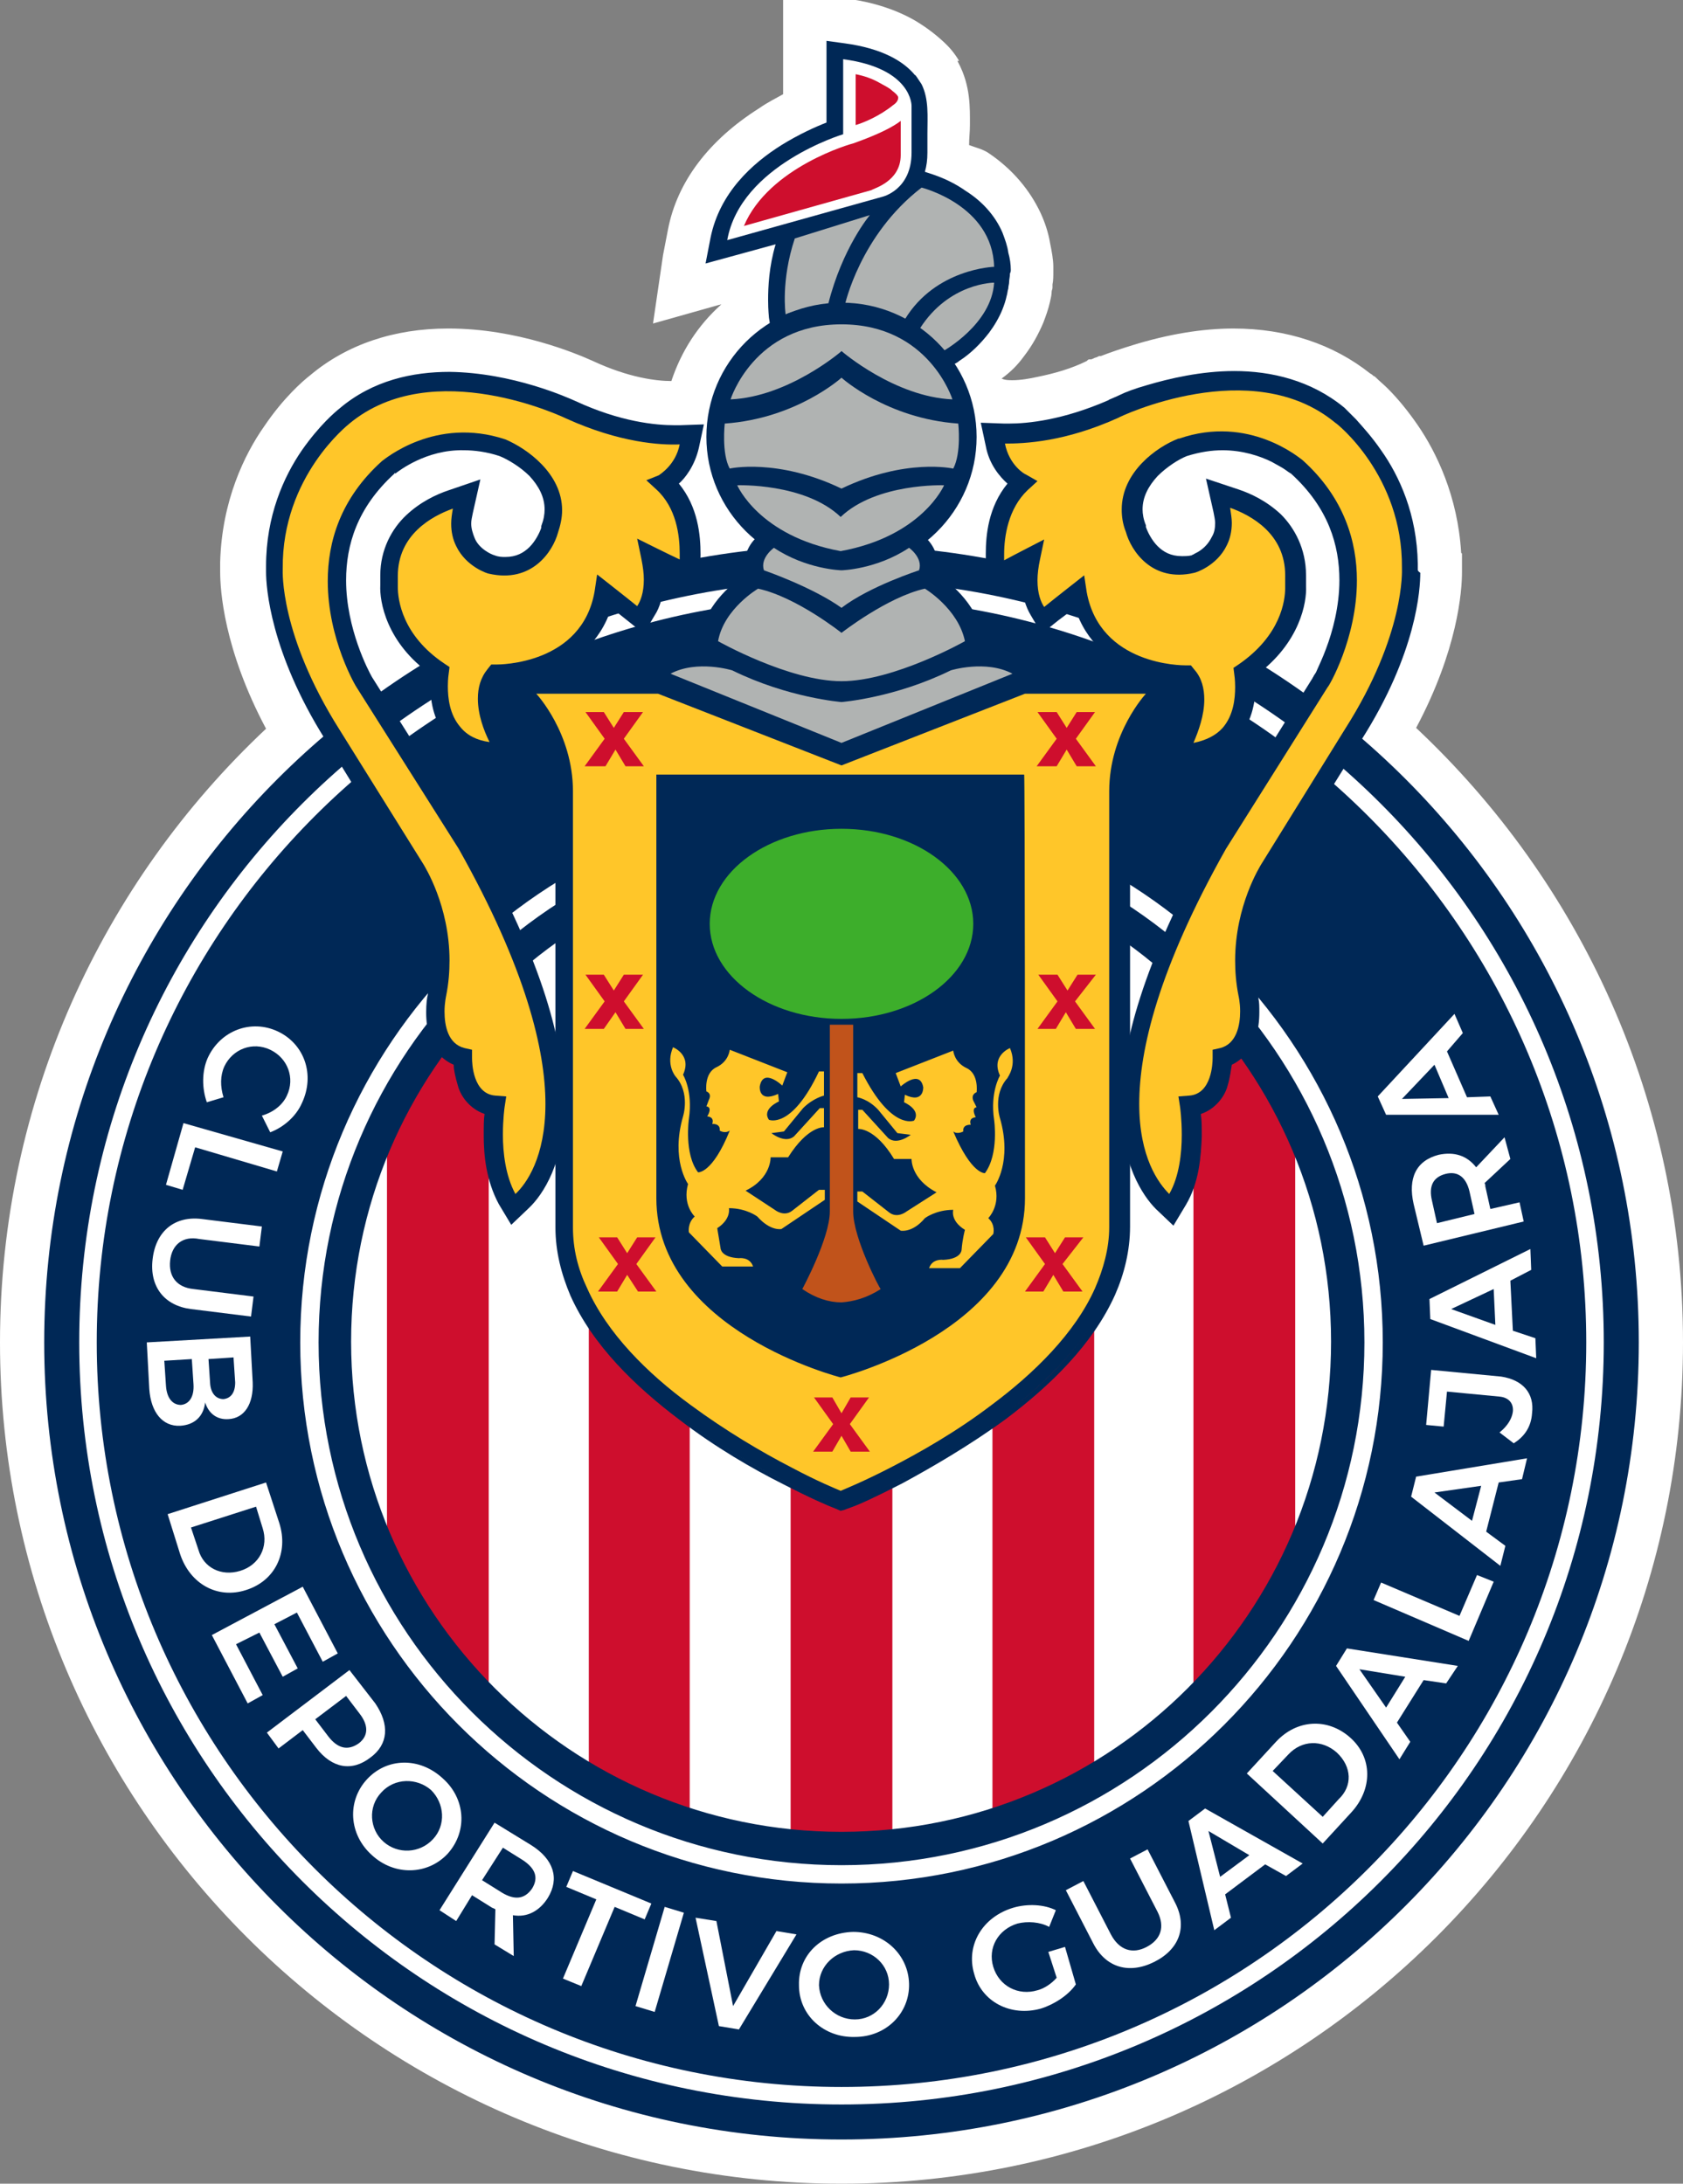 <?xml version="1.0" encoding="utf-8"?>
<!-- Generator: Adobe Illustrator 24.0.1, SVG Export Plug-In . SVG Version: 6.00 Build 0)  -->
<svg version="1.1" id="Layer_1" xmlns="http://www.w3.org/2000/svg" xmlns:xlink="http://www.w3.org/1999/xlink" x="0px" y="0px"
	 viewBox="0 0 201.8 261.9" style="enable-background:new 0 0 201.8 261.9;" xml:space="preserve">
<rect x="0" y="0" width="201.8" height="261.9" fill="#808080" stroke="none"/>
<style type="text/css">
	.st0{fill:#FFFFFF;}
	.st1{fill:#002856;}
	.st2{fill:#B0B3B2;}
	.st3{fill:#CE0E2D;}
	.st4{fill:#FFC629;}
	.st5{fill:#3DAE2B;}
	.st6{fill:#C1531B;}
</style>
<g>
	<g>
		<g>
			<g>
				<g>
					<g>
						<path class="st0" d="M100.9,259.9C46.3,259.9,2,215.5,2,161c0-27.2,11.4-53.5,31.4-72.2l1.1-1.1l-0.7-1.3
							c-5-9.3-5.3-16-5.3-17.8l0-1.2c0.1-6.8,2.8-12,4.9-15.2c2.2-3.2,4.3-5,5.1-5.6c4.1-3.4,9.3-5.1,15.2-5.1
							c7.9,0,14.6,2.9,16.5,3.8c4.5,2,8,2.5,10.2,2.6l1.5,0l0.5-1.4c1.1-3.2,2.9-6,5.5-8.3l6.4-5.7l-13.5,3.8l0.8-5.2l0.6-3
							c1-5.2,4.4-9.8,9.9-13.2c0.9-0.6,1.8-1.1,2.8-1.6l1.1-0.5V1.2l5.9,0.8c2.5,0.3,4.8,1.1,6.8,2.2c1,0.6,2,1.3,2.9,2.1
							c0.7,0.6,1.2,1.2,1.7,2.1l0.1,0.1l0.1,0.1c1.2,2.3,1.2,4.6,1.1,6.5c0,0.3,0,0.6-0.1,1c0,0.5-0.1,1-0.1,1.5l0,1.4l1.7,0.6
							c0.6,0.2,1.1,0.4,1.6,0.7c2.5,1.7,4.4,3.9,5.5,6.3c0.5,1,0.8,2.1,1,3.1c0.2,0.9,0.3,1.8,0.3,2.6v0.4c0,0.5,0,0.9-0.1,1.3
							l-0.1,0.9c-0.1,0.3-0.1,0.7-0.2,1.1c-0.2,0.8-0.4,1.5-0.6,2.2c-0.5,1.2-1.2,2.4-2,3.5c-0.7,0.9-1.4,1.6-2.3,2.2l-3.5,2.5
							l4.2,1.1c0.6,0.2,1.2,0.2,1.8,0.2c1.2,0,2.4-0.2,3.4-0.4c2.5-0.5,4.6-1.2,6.4-2.1c0.1,0,0.3-0.1,0.3-0.1l0.1-0.1
							c0.1-0.1,1-0.4,1-0.4c1.3-0.5,2.5-0.9,3.7-1.3c4-1.2,7.9-1.9,11.5-1.9c5.9,0,11.1,1.7,15.1,5c0.1,0.1,0.2,0.2,0.3,0.2l0.3,0.3
							c0.4,0.3,0.8,0.7,1.2,1.2c1.2,1.2,2.4,2.6,3.4,4.1c2.1,3,4.6,7.9,4.9,14.3l0,0.4l0,0.1v1.3c0,0.1,0,0.2,0,0.3
							c0,1.9-0.4,8.6-5.3,17.8l-0.7,1.3l1.1,1.1c19.9,18.7,31.4,45,31.4,72.2C199.8,215.5,155.4,259.9,100.9,259.9z"/>
						<path class="st0" d="M97.9,3.5l1.4,0.2l2.2,0.3c2.2,0.3,4.3,1,6.1,2c0.9,0.5,1.8,1.2,2.6,1.9c0.5,0.4,0.8,0.8,1.3,1.7l0,0l0,0
							c1,1.8,0.9,3.8,0.9,5.5c0,0.3,0,0.6-0.1,0.9c0,0.5-0.1,1-0.1,1.6l0,2.8l2.6,1l0.4,0.2c0.5,0.2,0.9,0.3,1.1,0.5
							c2.2,1.5,3.8,3.4,4.8,5.5c0.4,0.8,0.6,1.7,0.8,2.6l0,0l0,0c0.2,0.8,0.2,1.5,0.3,2.3v0.1v0.1v0.2c0,0.4,0,0.8-0.1,1.1v0v0
							l0,0.3c0,0.2,0,0.3-0.1,0.5c0,0.3-0.1,0.6-0.2,1c-0.1,0.7-0.3,1.3-0.6,1.8c-0.4,1.1-1,2.1-1.8,3.1c-0.6,0.7-1.1,1.3-1.9,1.8
							l-7,5l8.3,2.2c0.7,0.2,1.5,0.3,2.3,0.3c1.4,0,2.7-0.3,3.8-0.5l0.1,0c2.6-0.5,4.9-1.3,6.9-2.2c0.1,0,0.1-0.1,0.1-0.1l0.1,0
							l0.1,0l0,0c0.1,0,0.3-0.1,0.5-0.2c0.1-0.1,0.3-0.1,0.5-0.2l0,0l0,0c1.1-0.5,2.3-0.9,3.4-1.2c3.8-1.2,7.5-1.8,10.9-1.8
							c5.4,0,10.2,1.6,13.8,4.5l0.1,0.1l0.1,0c0,0,0.1,0.1,0.1,0.1l0.1,0.1l0.1,0c0.1,0.1,0.1,0.1,0.2,0.2c0.2,0.2,0.6,0.5,1.1,1.1
							c1.1,1.2,2.2,2.4,3.1,3.8c1.9,2.8,4.2,7.3,4.5,13.3l0,0.8l0,0v0.3v0.6v0v0c0,0.1,0,0.1,0,0.2v0v0c0,1.7-0.4,8.1-5.1,16.8
							l-1.5,2.7l2.2,2.1c9.6,9,17.2,19.6,22.5,31.6c5.5,12.4,8.3,25.6,8.3,39.2c0,53.4-43.5,96.9-96.9,96.9S4,214.4,4,160.9
							c0-13.6,2.8-26.8,8.3-39.2c5.3-11.9,12.9-22.6,22.5-31.6l2.2-2.1l-1.5-2.7c-4.7-8.8-5.1-15.1-5.1-16.9v-0.3v-0.2l0-0.7
							C30.6,61,33,56.2,35,53.2c2-2.9,4-4.6,4.7-5.2l0,0l0,0c3.7-3,8.5-4.7,14-4.7c7.4,0,13.9,2.7,15.7,3.6l0,0l0,0
							c4.8,2.2,8.6,2.7,10.9,2.7l3,0.1l0.9-2.8c0.9-2.8,2.6-5.4,4.9-7.4L102,27.9l-16.6,4.7L85,32.7l-1.9,0.5l0.3-2l0.6-3
							c0.9-4.6,4-8.7,9-11.9c0.8-0.5,1.7-1,2.6-1.5l2.2-1.1v-2.5V4.9L97.9,3.5 M93.9-1.1v6v6.4C93,11.8,92,12.3,91,13
							c-6,3.8-9.8,8.8-10.9,14.5l-0.6,3.1l-1.2,8.2l7.8-2.2l0.4-0.1c-2.8,2.5-4.8,5.6-6,9.2c-1.8,0-5.1-0.4-9.4-2.4
							c-2-0.9-9.1-3.9-17.3-3.9h-0.1c-6.4,0-12.1,1.9-16.5,5.6c-0.9,0.7-3.2,2.7-5.5,6.1c-2.4,3.4-5.1,9-5.3,16.3l0,0.7v0.2v0.3
							c0,2.1,0.4,9.2,5.5,18.8C12.3,105.8,0,132,0,161c0,55.6,45.2,100.9,100.9,100.9c55.6,0,100.9-45.2,100.9-100.9
							c0-29-12.3-55.2-32-73.7c5-9.4,5.5-16.4,5.5-18.7c0-0.1,0-0.3,0-0.4v-0.6v-1.2l-0.1-0.1c-0.4-6.8-3-12.1-5.2-15.3
							c-1.1-1.6-2.3-3.1-3.6-4.4c-0.5-0.5-1-0.9-1.4-1.3c-0.1-0.1-0.2-0.2-0.3-0.2c-0.1-0.1-0.2-0.2-0.4-0.3
							c-4.4-3.5-10-5.4-16.4-5.4h0c-3.8,0-7.9,0.7-12.1,2c-1.3,0.4-2.5,0.8-3.8,1.3l-0.1,0l-0.1,0c-0.2,0.1-0.4,0.2-0.5,0.2
							c-0.2,0.1-0.4,0.2-0.5,0.2l-0.1,0l-0.1,0c-0.1,0-0.2,0.1-0.3,0.2c-1.8,0.9-3.9,1.5-5.9,1.9c-0.9,0.2-2,0.4-3,0.4
							c-0.4,0-0.9,0-1.3-0.2c1.1-0.8,1.9-1.6,2.7-2.7c1-1.3,1.7-2.6,2.3-4c0.3-0.8,0.6-1.6,0.8-2.5c0.1-0.4,0.2-0.9,0.2-1.2
							c0-0.2,0.1-0.3,0.1-0.5l0-0.3l0,0l0-0.1c0.1-0.4,0.1-1,0.1-1.6v-0.2v-0.1l0-0.2c0-0.9-0.2-1.9-0.4-2.9
							c-0.2-1.2-0.6-2.4-1.1-3.5l0,0l0,0c-1.3-2.8-3.4-5.3-6.2-7.2c-0.7-0.5-1.6-0.7-2.4-1c0-0.8,0.1-1.6,0.1-2.4
							c0-2,0.1-4.7-1.4-7.5l-0.1-0.2L115,7.3c-0.6-1-1.2-1.7-2.1-2.5c-1-0.9-2.1-1.7-3.3-2.4c-2.3-1.3-4.9-2.1-7.6-2.5l-2.2-0.3
							L93.9-1.1L93.9-1.1z"/>
					</g>
					<g>
						<g>
							<g>
								<g>
									<path class="st1" d="M121.2,32.4c0-0.7-0.1-1.4-0.3-2.1c-0.1-0.8-0.4-1.6-0.7-2.4c-0.9-2.1-2.5-3.8-4.4-5
										c-2.4-1.7-4.8-2.2-4.9-2.3c0.2-0.7,0.3-1.4,0.3-2.3c0-0.8,0-1.6,0-2.3c0-2,0.2-4.1-0.7-5.9l-0.6-0.9
										c-0.1-0.1-0.1-0.2-0.2-0.2c-1.4-1.7-4-3.2-8.4-3.8l-2.2-0.3v9.8c-1.3,0.5-3.3,1.4-5.4,2.7c-3.5,2.2-7.4,5.7-8.5,11.1
										l-0.6,3.1l8.4-2.3c-0.8,2.7-0.9,5.1-0.9,6.7c0,1.2,0.1,2,0.1,2.1l0.4,2.5l2.3-1.1c0.5-0.2,1.7-0.6,2.7-0.7
										c0.5-0.1,1-0.2,1.3-0.2c0.2,0,0.3,0,0.4-0.1c0.1,0,0.1,0,0.1,0l0.4,0l1.2,0.2c1.8,0.2,3.5,0.6,4.8,1
										c0.6,0.2,1.1,0.3,1.4,0.5c0.3,0.1,0.4,0.2,0.5,0.2c0,0,0,0,0.1,0l0.3,0.1l0.9,0.7l0.1,0c0.1,0.1,0.4,0.3,0.7,0.6
										c0.5,0.4,1.1,1.1,1.6,1.7l1,1.3l1.5-0.8c0,0,0-0.1,0.1-0.1c0.1,0,0.1-0.1,0.2-0.1c0.3-0.2,0.6-0.3,0.8-0.5
										c1.4-0.9,2.6-2.1,3.6-3.4c0.6-0.8,1.2-1.8,1.6-2.8c0.2-0.5,0.4-1.1,0.5-1.6c0.1-0.3,0.1-0.6,0.2-0.9c0-0.3,0.1-0.5,0.1-0.8
										c0-0.3,0.1-0.6,0.1-1C121.2,32.6,121.2,32.5,121.2,32.4z"/>
									<g>
										<path class="st2" d="M94.2,37.7c1.6-0.7,5.1-1.2,5.1-1.2c1.7-6.8,5-10.7,5-10.7l-9,2.8C93.6,33.7,94.2,37.7,94.2,37.7z"/>
										<path class="st2" d="M101.3,36.6c4,0.4,7.2,1.7,7.2,1.7c3.7-6.1,10.7-6.3,10.7-6.3c-0.2-7.4-8.7-9.5-8.7-9.5
											C103.1,28.2,101.3,36.6,101.3,36.6z"/>
										<path class="st2" d="M110.3,39.4c0,0,1.6,1.2,2.8,2.7c0,0,5.8-3.2,6.1-8.2C119.2,33.9,113.8,33.9,110.3,39.4z"/>
										<path class="st0" d="M109.3,18.3v-5.6c0,0,0.1-4.5-8.2-5.6v9c0,0-12.3,3.7-13.9,12.7l18.6-5.2
											C105.8,23.6,109.3,22.8,109.3,18.3z"/>
									</g>
									<g>
										<path class="st1" d="M114.6,52.2c0,7.6-6.1,13.7-13.7,13.7s-13.7-6.1-13.7-13.7s6.2-13.7,13.7-13.7
											C108.5,38.5,114.6,44.6,114.6,52.2z"/>
										<path class="st1" d="M84.7,52.4c0-8.9,7.2-16.1,16.2-16.1l0,0c8.9,0,16.2,7.2,16.2,16.1l0,0c0,8.9-7.3,16.1-16.2,16.1l0,0
											C91.9,68.4,84.7,61.2,84.7,52.4L84.7,52.4z M89.2,52.4c0,6.4,5.2,11.5,11.6,11.5l0,0c6.4,0,11.6-5.2,11.6-11.5l0,0
											c0-6.4-5.2-11.5-11.6-11.5l0,0C94.4,40.8,89.2,46,89.2,52.4L89.2,52.4z"/>
									</g>
									<path class="st3" d="M46.4,135.6L46.4,135.6l0,50.7h0.2l-0.2,0.1c3,6.3,7,12.1,11.9,17l0.3,0.3v-85.4l-0.3,0.3
										C53.4,123.5,49.4,129.3,46.4,135.6z M70.6,212.9L70.6,212.9c3.8,2.2,7.8,4,11.9,5.3l0.2,0.1V114H70.6V212.9z M94.8,220.8
										l0.2,0c2,0.2,3.9,0.3,5.9,0.3c2,0,4-0.1,5.9-0.3l0.2,0V114H94.8C94.8,114,94.8,220.8,94.8,220.8z M119,218.3l0.2-0.1
										c4.2-1.3,8.1-3.1,11.9-5.3l0.1-0.1V114H119V218.3z M155.3,135.6c-3-6.4-7-12.1-11.9-17l-0.3-0.3v85.4l0.3-0.3
										c4.9-4.9,8.9-10.6,11.9-17V135.6L155.3,135.6z"/>
									<g>
										<path class="st1" d="M122.5,81.2l-0.3,0.1l-21.3,8.3l-21.7-8.4H59.8l3.1,3.3c0,0,0,0,0.1,0.1c0.7,0.8,3.8,4.8,3.8,10.2
											v52.3c0,2.9,0.7,5.6,1.8,8.1c2.7,5.9,7.7,10.8,13,14.8c4.3,3.2,8.8,5.8,12.4,7.6c3.3,1.7,5.3,2.5,6.1,2.9l0.7,0.3l0.7-0.3
											c0.8-0.3,2.8-1.2,6.1-2.9c3.6-1.8,8.1-4.4,12.4-7.6c5.3-4,10.3-8.9,13-14.8c1.1-2.5,1.8-5.2,1.8-8.1V94.9
											c0-3.1,1-5.7,2-7.6c0.5-0.9,1-1.7,1.4-2.1c0.2-0.2,0.3-0.4,0.4-0.5c0.1-0.1,0.1-0.1,0.1-0.1l3.1-3.3L122.5,81.2
											L122.5,81.2z"/>
										<path class="st1" d="M100.8,181.2l-0.7-0.3c-0.8-0.3-2.9-1.2-6.2-2.9l0,0c-3.6-1.8-8.1-4.4-12.4-7.7l0,0
											c-5.3-4-10.4-8.9-13.1-14.9l0,0c-1.1-2.6-1.8-5.3-1.8-8.2l0,0V94.9c0-0.1,0-0.1,0-0.1l0,0c0-5.2-3-9.2-3.7-10l0,0
											c-0.1-0.1-0.1-0.1-0.1-0.1l0,0l-3.6-3.8h20.2l21.6,8.4l21.2-8.3l0.4-0.1l0.1,0h20.2l-3.6,3.8c0,0,0,0-0.1,0.1l0,0
											c-0.1,0.1-0.2,0.3-0.4,0.5l0,0c-0.4,0.5-0.9,1.2-1.3,2.1l0,0c-1,1.8-1.9,4.3-2,7.3l0,0l0,0v52.4c0,2.9-0.7,5.7-1.8,8.2
											l0,0c-2.7,6-7.8,10.9-13.1,14.9l0,0c-4.4,3.2-8.9,5.8-12.4,7.7l0,0c-3.3,1.7-5.3,2.6-6.2,2.9l0,0l-0.8,0.3L100.8,181.2
											L100.8,181.2z M63.1,84.3c0,0,0,0,0.1,0.2l0,0c0.7,0.8,3.8,4.9,3.8,10.4l0,0c0,0,0,0,0,0.1l0,0v52.3c0,2.8,0.7,5.5,1.8,8
											l0,0c2.6,5.8,7.6,10.7,12.9,14.7l0,0c4.3,3.2,8.8,5.8,12.4,7.6l0,0c3.3,1.7,5.3,2.5,6.1,2.9l0,0l0.6,0.2l0.6-0.2
											c0.8-0.3,2.8-1.2,6.1-2.9l0,0c3.6-1.8,8-4.4,12.4-7.6l0,0c5.3-3.9,10.3-8.8,12.9-14.7l0,0c1.1-2.5,1.8-5.1,1.8-8l0,0V94.9
											l0,0c0,0,0,0,0,0l0,0c0-3.2,1-5.8,2-7.7l0,0c0.5-0.9,1-1.7,1.4-2.2l0,0c0.2-0.2,0.3-0.4,0.4-0.6l0,0
											c0.1-0.1,0.1-0.2,0.1-0.2l0,0l2.6-2.7h-18.6l-0.3,0.1L100.9,90l-21.7-8.5H60.6L63.1,84.3L63.1,84.3z M122.5,81.6v-0.3
											V81.6L122.5,81.6z"/>
									</g>
									<path class="st1" d="M100.9,98.3c-34.6,0-62.7,28.1-62.7,62.7c0,34.6,28.1,62.7,62.7,62.7s62.7-28.1,62.7-62.7
										C163.6,126.4,135.5,98.3,100.9,98.3z M100.9,219.7c-32.4,0-58.8-26.3-58.8-58.8s26.3-58.8,58.8-58.8
										c32.4,0,58.7,26.3,58.7,58.8S133.3,219.7,100.9,219.7z M100.9,65.4c-52.8,0-95.6,42.8-95.6,95.6
										c0,52.8,42.8,95.6,95.6,95.6c52.8,0,95.6-42.8,95.6-95.6C196.5,108.2,153.7,65.4,100.9,65.4z M100.9,252.4
										c-50.5,0-91.4-40.9-91.4-91.4s40.9-91.4,91.4-91.4s91.4,40.9,91.4,91.4C192.3,211.5,151.4,252.4,100.9,252.4z M100.9,71.7
										c-49.3,0-89.3,40-89.3,89.3s40,89.3,89.3,89.3c49.3,0,89.3-40,89.3-89.3S150.2,71.7,100.9,71.7z M100.9,225.9
										C65,225.9,36,196.8,36,161s29-64.9,64.9-64.9c35.8,0,64.9,29.1,64.9,64.9S136.7,225.9,100.9,225.9z"/>
									<path class="st1" d="M122.9,143.7c0,15.9-22.1,21.5-22.1,21.5s-22.1-5.6-22.1-21.5c0-2.4,0-50.8,0-50.8h44.1
										C122.9,92.8,122.9,141.2,122.9,143.7z"/>
									<path class="st4" d="M121.1,125.7c0,0-2.3,0.9-1.2,3.3c0,0-1.2,2-0.7,5.3c0,0,0.6,4.1-1.1,6.4c0,0-1.6,0.2-3.8-5
										c0.5,0.4,1.2,0,1.2,0c-0.1-0.9,0.9-0.8,0.9-0.8c-0.3-0.9,0.6-0.9,0.6-0.9c-0.6-1.2,0.1-1.2,0.1-1.2l-0.4-0.8
										c-0.3-0.8,0.4-1,0.4-1s0.3-2.2-1.2-2.9c-1.5-0.7-1.6-2.1-1.6-2.1l-6.9,2.7l0.6,1.6c0,0,2.3-2.1,2.7,0.1c0,0,0.1,2-2.2,0.9
										l-0.1,0.9c0,0,2.1,0.9,1.2,2.2c0,0-2.7,1.2-6.2-5.7h-0.6v2.9c0,0,1.3,0.2,2.5,1.5l2.3,2.8l1.6,0.2c0,0-1.6,1.3-2.7,0.4
										l-3.1-3.4h-0.5v2.3c0,0,2-0.2,4.3,3.6h2.1c0,0-0.1,2.4,3,4l-3.6,2.3c0,0-1.1,0.9-2.1,0.1l-3.2-2.5h-0.6v1.2l5.2,3.5
										c0,0,1.4,0.3,2.9-1.5c0,0,1.3-1,3.4-1c0,0-0.4,1.3,1.4,2.4c0,0-0.3,1.1-0.4,2.4c0,0,0,1.1-2.2,1.2c0,0-1.3-0.2-1.7,1h3.7
										l4-4.1c0,0,0.3-1.1-0.6-1.9c0,0,1.5-1.5,0.8-3.9c0,0,2.1-2.9,0.6-8.1c0,0-0.9-2.8,0.9-4.8
										C120.8,129.2,122,127.8,121.1,125.7z M92.2,134.3c-0.9-1.3,1.2-2.2,1.2-2.2l-0.1-0.9c-2.4,1.1-2.2-0.9-2.2-0.9
										c0.4-2.3,2.7-0.1,2.7-0.1l0.6-1.6l-6.9-2.7c0,0-0.1,1.4-1.6,2.1c-1.5,0.7-1.2,2.9-1.2,2.9s0.7,0.2,0.3,1l-0.3,0.8
										c0,0,0.8,0,0.1,1.2c0,0,0.9,0,0.6,0.9c0,0,1-0.1,0.9,0.8c0,0,0.6,0.4,1.2,0c-2.1,5.2-3.8,5-3.8,5c-1.7-2.2-1.1-6.4-1.1-6.4
										c0.5-3.4-0.7-5.3-0.7-5.3c1.1-2.4-1.2-3.3-1.2-3.3c-0.9,2.1,0.3,3.5,0.3,3.5c1.8,2,0.9,4.8,0.9,4.8
										c-1.5,5.2,0.6,8.1,0.6,8.1c-0.7,2.5,0.8,3.9,0.8,3.9c-0.9,0.8-0.7,1.9-0.7,1.9l4,4.1h3.7c-0.4-1.2-1.7-1-1.7-1
										c-2.2-0.1-2.2-1.2-2.2-1.2c-0.2-1.2-0.4-2.4-0.4-2.4c1.7-1.1,1.4-2.4,1.4-2.4c2.1,0,3.4,1,3.4,1c1.6,1.8,2.9,1.5,2.9,1.5
										l5.2-3.5v-1.2h-0.7l-3.2,2.5c-1,0.8-2.1-0.1-2.1-0.1l-3.5-2.3c3.1-1.5,3-4,3-4h2.1c2.4-3.8,4.3-3.6,4.3-3.6v-2.3h-0.5
										l-3.1,3.4c-1.1,0.9-2.7-0.4-2.7-0.4l1.5-0.2l2.3-2.8c1.2-1.2,2.5-1.5,2.5-1.5v-2.9h-0.6C94.9,135.5,92.2,134.3,92.2,134.3z
										"/>
									<path class="st3" d="M100.9,156.2"/>
									<path class="st5" d="M100.9,99.4c-8.7,0-15.8,5.1-15.8,11.4c0,6.3,7.1,11.4,15.8,11.4c8.7,0,15.8-5.1,15.8-11.4
										C116.7,104.5,109.6,99.4,100.9,99.4z"/>
									<path class="st1" d="M75,81.1l4.3-2.3c1.5-0.8,3-1.1,4.3-1.1l0,0l0.2-1.2c1-4.4,4.4-6.8,5.6-7.6l0,0
										c-0.1-0.4-0.2-0.8-0.2-1.1l0,0c0.2-2.9,2.2-3.8,2.2-3.9l0,0l1.3-0.9l1.3,0.8c2.4,1.6,5.2,2.1,6.4,2.2l0,0
										c0.2,0,0.4,0,0.5,0l0,0c0.1,0,0.2,0,0.5,0l0,0c0.4,0,0.9-0.1,1.6-0.3l0,0c1.4-0.3,3.1-0.9,4.7-2l0,0L109,63l1.3,0.9
										c0.1,0.2,2,1.1,2.2,3.9l0,0c0,0.3,0,0.7-0.1,1.1l0,0c1.1,0.7,4.6,3.2,5.6,7.6l0,0l-2.2,0.4l2.2-0.4l0.2,1.2
										c1.3,0.1,2.9,0.3,4.3,1.1l0,0l4.3,2.3l-25.9,10.4L75,81.1L75,81.1z M100.9,86.7l0.5-0.2c-0.2,0-0.3,0-0.3,0l0,0l-0.2,0
										l-0.2,0c0,0-0.1,0-0.3,0l0,0L100.9,86.7L100.9,86.7z M112.9,75.8c-0.7-1.2-1.8-2.2-2.5-2.8l0,0c-2.6,0.8-5.9,2.9-7.3,4l0,0
										c-0.5,0.4-0.8,0.6-0.8,0.6l0,0l-1.4,1.1l-1.4-1.1c0,0-0.3-0.2-0.8-0.6l0,0c-0.5-0.4-1.3-0.9-2.2-1.5l0,0
										c-1.5-0.9-3.4-2-5.1-2.5l0,0c-0.3,0.2-0.6,0.5-1,0.8l0,0c-0.6,0.5-1.1,1.2-1.5,1.9l0,0c0.8,0.4,1.9,0.9,3.1,1.4l0,0
										c2.8,1.1,6.3,2.2,8.9,2.2l0,0C104.6,79.5,110.2,77.2,112.9,75.8L112.9,75.8z M100.9,68.4l0.1-2.3L100.9,68.4L100.9,68.4z"
										/>
									<path class="st2" d="M100.9,42.1L100.9,42.1c0.1,0.1,6.4,5.5,13.3,5.8c0,0-2.8-9-13.3-9s-13.3,9-13.3,9
										c6.9-0.3,13.2-5.7,13.2-5.7L100.9,42.1z M100.9,58.6c7.7-3.7,13.4-2.4,13.4-2.4c1-1.9,0.6-5.4,0.6-5.4
										c-8.6-0.6-14-5.5-14-5.5s-5.4,4.9-14,5.5c0,0-0.4,3.6,0.6,5.4C87.4,56.2,93.2,54.9,100.9,58.6z M113.2,58.2
										c0,0-8.1-0.3-12.4,3.8c-4.3-4.1-12.4-3.8-12.4-3.8s2.6,6.1,12.4,7.9C110.6,64.3,113.2,58.2,113.2,58.2z M100.9,68.4
										c0,0-4.2-0.1-8.1-2.7c0,0-1.7,1.2-1.2,2.7c0,0,5.8,2,9.3,4.5c3.4-2.6,9.3-4.5,9.3-4.5c0.5-1.5-1.2-2.7-1.2-2.7
										C105.1,68.3,100.9,68.4,100.9,68.4z M115.7,76.9c-0.8-3.9-4.8-6.3-4.8-6.3c-4.5,1-10,5.3-10,5.3s-5.4-4.3-10-5.3
										c0,0-4.1,2.4-4.8,6.3c0,0,8.5,4.8,14.8,4.8C107.2,81.7,115.7,76.9,115.7,76.9z M114,80.4c-6.7,3.3-13.1,3.8-13.1,3.8
										s-6.4-0.5-13.1-3.8c0,0-4.2-1.3-7.4,0.4l20.5,8.3l20.5-8.3C118.2,79.1,114,80.4,114,80.4z"/>
									<path class="st6" d="M102.3,145.3v-22.4h-2.8v22.4c0,3.2-3.3,9.3-3.3,9.3c1.6,1.1,3.2,1.6,4.7,1.6c1.4-0.1,3-0.5,4.7-1.6
										C105.5,154.6,102.3,148.5,102.3,145.3z"/>
									<path class="st4" d="M122.9,83.2l-22,8.6l-22-8.6H64.3c0,0,4.4,4.7,4.4,11.7v52.3c0,2.6,0.6,5,1.7,7.3
										c2.4,5.4,7.2,10.2,12.4,14c4.2,3.1,8.6,5.7,12.1,7.5c3.2,1.7,5.2,2.5,5.9,2.8c0.7-0.3,2.7-1.1,6-2.8
										c3.5-1.8,7.9-4.3,12.1-7.5c5.1-3.8,10-8.6,12.4-14c1-2.3,1.7-4.8,1.7-7.3V94.9c0-7,4.4-11.7,4.4-11.7
										S122.9,83.2,122.9,83.2z M122.9,143.7c0,15.9-22.1,21.5-22.1,21.5s-22.1-5.6-22.1-21.5c0-2.4,0-50.8,0-50.8h44.1
										C122.9,92.8,122.9,141.2,122.9,143.7z"/>
									<path class="st3" d="M131.4,116.9h-2.2l-1.2,1.9l-1.2-1.9h-2.3l2.3,3.2l-2.4,3.3h2.2l1.2-2l1.2,2h2.3l-2.4-3.3L131.4,116.9
										z M104.2,167.6H102l-1.1,1.9l-1.1-1.9h-2.2l2.3,3.2l-2.4,3.3h2.3l1.1-1.9l1.1,1.9h2.3l-2.4-3.3L104.2,167.6z M126.7,91.9
										l1.2-2l1.2,2h2.3l-2.4-3.3l2.3-3.2h-2.2l-1.2,1.9l-1.2-1.9h-2.3l2.3,3.2l-2.4,3.3H126.7z M129.9,148.4h-2.2l-1.2,1.9
										l-1.2-1.9h-2.3l2.3,3.2l-2.4,3.3h2.2l1.2-2l1.2,2h2.3l-2.4-3.3L129.9,148.4z M72.6,91.9l1.2-2l1.2,2h2.2l-2.4-3.3l2.3-3.2
										h-2.3l-1.2,1.9l-1.2-1.9h-2.2l2.3,3.2l-2.4,3.3H72.6z M78.6,148.4h-2.2l-1.2,1.9l-1.2-1.9h-2.2l2.3,3.2l-2.4,3.3h2.3l1.2-2
										l1.3,2h2.2l-2.4-3.3L78.6,148.4z M73.8,121.4l1.2,2h2.2l-2.4-3.3l2.3-3.2h-2.3l-1.2,1.9l-1.2-1.9h-2.2l2.3,3.2l-2.4,3.3
										h2.3L73.8,121.4z"/>
									<path class="st1" d="M170,68.3v-0.6l0-0.1c-0.1-5.9-2.2-10.5-4.4-13.6c-1.1-1.6-2.2-2.8-3-3.7c-0.4-0.4-0.8-0.8-1-1
										c-0.1-0.1-0.2-0.2-0.3-0.3c-0.1-0.1-0.1-0.1-0.1-0.1c-4-3.3-8.8-4.4-13.2-4.4c-4,0-7.8,0.9-10.5,1.7
										c-1.4,0.4-2.5,0.8-3.3,1.2c-0.4,0.2-0.7,0.3-0.9,0.4c-0.2,0.1-0.3,0.1-0.4,0.2c-5.5,2.4-9.7,2.8-11.9,2.8
										c-0.2,0-0.4,0-0.6,0l-2.8-0.1l0.6,2.8c0.4,2.2,1.7,3.7,2.6,4.5c-2.3,2.8-2.6,6.2-2.6,8.4l0,0.7l0,3.6l3.2-1.6
										c0.3-0.1,0.7-0.3,1.1-0.5c0,0.3,0,0.6,0,0.8c0,2,0.5,3.4,1.1,4.4l1.3,2.2l2-1.6c0.4-0.3,1.2-0.9,2-1.5
										c1.3,4.2,4.5,6.6,7.3,7.7c2.5,1,4.7,1.2,5.8,1.3c0.3,0.5,0.4,1.1,0.4,1.8c0,1.3-0.5,3-1.1,4.2l-1.9,4l4.3-0.8
										c1.8-0.3,3.6-1.1,4.8-2.6c1.8-2.2,2-4.7,2.1-6.3c0-0.5,0-0.9,0-1.2c5.3-3.9,6.1-8.8,6-10.7v-0.1l0-0.6v-0.1v0V69
										c0-3.2-1.4-5.7-3-7.3c-1.7-1.6-3.6-2.5-5.1-3l-3.9-1.3l0.9,4c0.1,0.5,0.2,1,0.2,1.3c0,0.7-0.1,1.2-0.4,1.7
										c-0.4,0.8-0.9,1.3-1.5,1.7c-0.3,0.2-0.6,0.3-0.7,0.4c-0.1,0-0.2,0.1-0.2,0.1c0,0,0,0,0,0c-0.4,0.1-0.8,0.1-1.2,0.1
										c-1.3,0-2.2-0.5-2.9-1.2c-0.7-0.7-1.2-1.7-1.4-2.3l0-0.1l0-0.1c-0.3-0.7-0.4-1.4-0.4-1.9c0-1.5,0.7-2.8,1.8-4
										c1.1-1.1,2.5-2,3.5-2.4l0,0c1.6-0.5,3-0.7,4.3-0.7c2.4,0,4.5,0.7,5.9,1.4c0.7,0.4,1.3,0.7,1.7,1c0.4,0.3,0.6,0.4,0.6,0.4
										c4.5,4.1,5.8,8.6,5.8,12.8c0,3.1-0.8,6.1-1.6,8.2c-0.4,1.1-0.8,1.9-1.1,2.6c-0.1,0.3-0.3,0.5-0.4,0.7
										c0,0.1-0.1,0.1-0.1,0.2c0,0,0,0,0,0l-12.2,19.5l0,0.1c-8.2,14.6-10.8,24.7-10.8,31.7c0,6.9,2.6,10.8,4.2,12.4l2.1,2
										l1.5-2.5c1.6-2.7,1.8-5.8,1.9-8.2c0-1,0-1.9-0.1-2.6c0,0,0-0.1,0-0.1c1.8-0.6,2.9-2.2,3.2-3.4c0.3-1,0.4-1.9,0.5-2.5
										c1.3-0.6,2.2-1.8,2.7-2.8c0.5-1.3,0.6-2.5,0.6-3.5c0-0.6,0-1.2-0.1-1.6c0-0.2,0-0.4-0.1-0.5v0l0-0.2
										c-0.3-1.3-0.4-2.6-0.4-3.7c0-2.9,0.6-5.5,1.3-7.3c0.4-0.9,0.7-1.7,1-2.2c0.1-0.3,0.2-0.4,0.3-0.6c0-0.1,0.1-0.1,0.1-0.1v0
										l0-0.1l10.1-16.3c6.7-10.5,7.1-18.2,7.1-20.1C170,68.5,170,68.4,170,68.3C170,68.3,170,68.3,170,68.3z M83.8,53.7l0.6-2.8
										L81.5,51c-0.2,0-0.4,0-0.6,0c-2.3,0-6.5-0.4-11.9-2.9l0,0c-0.9-0.4-7.5-3.4-15.1-3.5c-4.4,0-9.2,1-13.2,4.4
										c-0.5,0.4-2.4,2-4.5,5c-2.2,3.2-4.3,7.9-4.3,13.9c0,0.1,0,0.1,0,0.2l0,0v0.2v0c0,0.1,0,0.2,0,0.3c0,1.8,0.5,9.6,7.1,20.1
										l10,16.3l1.9-1.2l-1.9,1.2c0,0,2.8,4.4,2.7,10.3c0,1.2-0.1,2.4-0.4,3.7l0,0.2v0.1c-0.1,0.3-0.2,1.1-0.2,2.1
										c0,1,0.1,2.2,0.6,3.5c0.4,1.1,1.3,2.2,2.7,2.8c0,0.6,0.2,1.5,0.5,2.5c0.3,1.2,1.4,2.8,3.2,3.4c-0.1,0.6-0.1,1.5-0.1,2.6
										c0,2.4,0.3,5.4,1.8,8.2l1.5,2.5l2.1-2c1.7-1.6,4.3-5.5,4.3-12.4c0-7-2.5-17.1-10.8-31.7l0-0.1L44.6,81.2l0,0
										c-0.4-0.7-3.1-5.8-3.1-11.6c0-4.2,1.3-8.7,5.8-12.8l0-0.1l0.1,0.1c0.4-0.3,3.7-2.9,8.2-2.8c1.3,0,2.8,0.2,4.3,0.7
										c1,0.4,2.5,1.3,3.6,2.4c1.1,1.2,1.8,2.5,1.8,4c0,0.6-0.1,1.2-0.4,2l0,0.1v0.1c-0.2,0.6-0.7,1.6-1.4,2.3
										c-0.7,0.7-1.6,1.2-2.9,1.2c-0.4,0-0.8,0-1.3-0.2c-0.4-0.1-1.9-0.8-2.4-2.1c-0.2-0.5-0.4-1.1-0.4-1.7c0-0.4,0.1-0.8,0.2-1.3
										l0.9-4l-3.8,1.3c-1.5,0.5-3.4,1.4-5.1,3c-1.7,1.6-3.1,4.1-3.1,7.2v0.6l0,0.6v0v0c-0.1,1.9,0.7,6.9,6.1,10.7
										c0,0.3-0.1,0.7-0.1,1.2c0,1.6,0.2,4.2,2.1,6.4c1.2,1.4,3,2.3,4.8,2.6l4.3,0.8l-1.9-4c-0.6-1.2-1.2-2.9-1.1-4.2
										c0-0.7,0.1-1.3,0.4-1.8c1-0.1,3.3-0.2,5.8-1.3c2.8-1.1,6-3.5,7.3-7.7c0.8,0.6,1.5,1.2,1.9,1.5l2,1.6l1.3-2.2
										c0.6-0.9,1.1-2.4,1.1-4.4c0-0.3,0-0.6,0-0.8c0.4,0.2,0.8,0.4,1.1,0.5l3.2,1.6l0.1-4.2c0-2.3-0.3-5.7-2.6-8.5
										C82.1,57.4,83.3,55.9,83.8,53.7z"/>
									<g>
										<path class="st4" d="M125.2,64.7l-0.5,2.4c-0.2,0.9-0.3,1.8-0.3,2.5c0,1.6,0.4,2.6,0.8,3.2c1.1-0.9,4.8-3.8,4.8-3.8l0.3,2
											c1.6,8.8,11.4,8.8,11.9,8.8l0.6,0l0.4,0.5c0.9,1,1.2,2.3,1.2,3.6c0,1.9-0.7,3.8-1.3,5.2c1.5-0.3,2.7-0.9,3.5-1.8
											c1.3-1.5,1.5-3.5,1.5-4.9c0-0.9-0.1-1.5-0.1-1.5l-0.1-0.8l0.6-0.4c5.1-3.5,5.6-7.7,5.6-9.2l0-0.6v-0.1v-0.1V69
											c0-5-4.1-7.2-6.6-8.1c0.1,0.7,0.2,1.3,0.2,1.8c0,1-0.2,1.9-0.6,2.7c-1.2,2.5-3.8,3.3-3.9,3.3c-5.1,1.2-7.6-2.7-8.2-4.9
											c-0.4-1-0.5-1.9-0.5-2.7c0-4.5,4.2-7.5,6.8-8.5l0.1,0h0c8.4-2.9,14.5,2.4,14.8,2.6c5,4.5,6.5,9.8,6.5,14.4
											c0,7-3.4,12.8-3.5,12.8l-12.2,19.4c-8.1,14.4-10.4,24.1-10.4,30.6c0,6.4,2.3,9.5,3.6,10.8c1.2-2.1,1.5-4.9,1.5-7.1
											c0-1.9-0.2-3.3-0.2-3.3l-0.2-1.3l1.3-0.1c2.7-0.2,2.8-3.9,2.8-4.5l0-1l0.9-0.2c2-0.5,2.4-2.8,2.4-4.4
											c0-1.1-0.2-1.9-0.2-1.9c-0.3-1.5-0.4-2.9-0.4-4.2c0-6.6,3-11.3,3.1-11.5l10.1-16.3c7.2-11.3,6.8-19.1,6.8-19.2l0,0v-0.1
											c0.1-11.1-7.9-17.4-8-17.4c-10-8.3-25.9-0.7-26-0.6c-6.4,2.9-11.2,3.1-13.6,3.1c0.5,2.6,2.4,3.7,2.5,3.7l1.4,0.8l-1.2,1.1
											c-2.3,2.2-2.8,5.5-2.8,7.7v0.7C121.5,66.6,125.2,64.7,125.2,64.7z"/>
										<path class="st4" d="M50.8,103.7c0.1,0.2,3.1,4.9,3.1,11.5c0,1.3-0.1,2.7-0.4,4.2c0,0-0.2,0.9-0.2,1.9
											c0,1.7,0.4,3.9,2.4,4.4l0.9,0.2l0,1c0,0.6,0.1,4.3,2.8,4.5l1.3,0.1l-0.2,1.3c0,0-0.2,1.4-0.2,3.3c0,2.1,0.3,4.9,1.5,7.1
											c1.3-1.2,3.6-4.4,3.6-10.8c0-6.4-2.3-16.2-10.4-30.6L42.8,82.5c-0.1-0.1-3.5-5.8-3.5-12.8c0-4.7,1.5-9.9,6.5-14.4
											c0.3-0.2,6.4-5.4,14.8-2.6h0l0,0c2.6,1.1,6.8,4.1,6.8,8.5c0,0.9-0.2,1.8-0.5,2.7c-0.6,2.2-3.1,6.1-8.3,4.9
											c-0.1,0-2.7-0.8-3.9-3.3c-0.4-0.8-0.6-1.7-0.6-2.7c0-0.6,0.1-1.2,0.2-1.8c-2.5,0.9-6.6,3.1-6.6,8.1l0,0.5l0,0.1l0,0.1
											l0,0.6c0,1.5,0.5,5.8,5.6,9.2l0.6,0.4l-0.1,0.8c0,0-0.1,0.6-0.1,1.5c0,1.4,0.2,3.4,1.5,4.9c0.8,1,2,1.6,3.5,1.8
											c-0.7-1.4-1.4-3.3-1.4-5.2c0-1.3,0.3-2.5,1.2-3.6l0.4-0.5l0.6,0c0.4,0,10.3,0,11.8-8.8l0.3-2c0,0,3.7,2.9,4.8,3.8
											c0.4-0.6,0.8-1.6,0.8-3.2c0-0.7-0.1-1.5-0.3-2.5l-0.5-2.4c0,0,3.8,1.9,5.1,2.5l0-0.7c0-2.2-0.4-5.5-2.8-7.7l-1.2-1.1
											L79,57c0.1-0.1,2-1.2,2.5-3.7c-2.3,0.1-7.2-0.2-13.6-3.1c-0.2-0.1-16-7.7-26,0.6c-0.1,0.1-8.1,6.3-8,17.4v0.1l0,0
											c0,0.1-0.4,7.8,6.8,19.2L50.8,103.7z"/>
									</g>
								</g>
							</g>
						</g>
					</g>
					<path class="st3" d="M107,10.9c-0.4-0.4-1.1-0.7-1.6-1c-0.9-0.5-1.8-0.8-2.8-1V15c1-0.3,2.9-1.1,4.5-2.4
						c0.3-0.2,0.6-0.5,0.6-0.9C107.7,11.5,107.4,11.2,107,10.9z"/>
					<path class="st3" d="M108,18.6v-4.1c-0.9,0.7-2.6,1.6-5.7,2.7c-0.1,0-10.1,2.8-13.1,9.9l15.3-4.3C104.7,22.6,108,21.8,108,18.6
						z"/>
				</g>
			</g>
		</g>
	</g>
	<g>
		<g>
			<path class="st0" d="M34.4,131.4c1-2.1,0.1-4.5-2-5.5c-2.1-1-4.5-0.1-5.5,2c-0.5,1.1-0.5,2.4-0.1,3.7l-2,0.6
				c-0.6-1.7-0.6-3.7,0.1-5.3c1.5-3.3,5.2-4.7,8.4-3.2c3.2,1.5,4.5,5.2,2.9,8.6c-0.7,1.6-2.2,2.9-3.8,3.5l-1-2
				C32.8,133.4,33.9,132.5,34.4,131.4z"/>
			<path class="st0" d="M33.2,140.5l-9.8-2.9l-1.5,5.1l-2-0.6l2.1-7.4l11.9,3.4L33.2,140.5z"/>
			<path class="st0" d="M20.4,151.2c-0.2,1.9,0.8,3.2,2.8,3.4l7.2,0.9l-0.3,2.4l-7.2-0.9c-3.2-0.4-5-2.7-4.6-6
				c0.4-3.4,2.7-5.2,5.9-4.8l7.2,0.9l-0.3,2.4l-7.2-0.9C21.9,148.2,20.6,149.3,20.4,151.2z"/>
			<path class="st0" d="M27.4,170.2c-1.4,0.1-2.4-0.7-2.8-2c-0.2,1.7-1.3,2.7-3,2.8c-2.1,0.1-3.5-1.6-3.7-4.4l-0.3-5.6l12.4-0.7
				l0.3,5.5C30.4,168.4,29.3,170.1,27.4,170.2z M21.7,168.5c1-0.1,1.6-1,1.5-2.5l-0.2-3l-3.3,0.2l0.2,3
				C20,167.7,20.7,168.5,21.7,168.5z M26.8,167.8c0.9-0.1,1.4-0.8,1.4-2l-0.2-3l-3,0.2l0.2,3C25.3,167.1,25.9,167.8,26.8,167.8z"/>
			<path class="st0" d="M29.5,190.7c-3.4,1.1-6.7-0.7-7.9-4.3l-1.5-4.8l11.8-3.8l1.6,4.9C34.6,186.2,33,189.6,29.5,190.7z
				 M28.8,188.4c2.3-0.7,3.4-2.9,2.7-5.1l-0.8-2.6l-7.8,2.5l0.9,2.7C24.4,188,26.5,189.1,28.8,188.4z"/>
			<path class="st0" d="M40.5,198.3l-1.8,1l-3.1-5.9l-2.7,1.4l2.8,5.3l-1.8,1l-2.8-5.3l-2.8,1.4l3.2,6.1l-1.8,1l-4.3-8.2l10.9-5.8
				L40.5,198.3z"/>
			<path class="st0" d="M44.4,210.8c-2.2,1.7-4.6,1.3-6.5-1.2l-1.6-2.1l-2.9,2.2l-1.4-1.9l9.9-7.5l3.1,4
				C46.7,206.8,46.6,209.2,44.4,210.8z M43,209.1c1.2-0.9,1.2-2.2,0.1-3.6l-1.6-2.1l-3.7,2.8l1.6,2.1C40.5,209.7,41.7,210,43,209.1z
				"/>
			<path class="st0" d="M53.7,222.3c-2.4,2.6-6.4,2.7-9.1,0.2c-2.8-2.5-3-6.5-0.6-9.1c2.4-2.6,6.3-2.7,9.1-0.1
				C55.8,215.7,56.1,219.6,53.7,222.3z M45.7,215c-1.6,1.7-1.4,4.4,0.3,5.9c1.7,1.5,4.3,1.4,5.9-0.3s1.4-4.3-0.2-5.9
				C50,213.2,47.3,213.2,45.7,215z"/>
			<path class="st0" d="M59.3,233.2l0.1-4.2c-0.1-0.1-0.2-0.1-0.4-0.2l-2.4-1.5l-1.9,3.1l-2-1.3l6.6-10.5l4.4,2.7
				c2.7,1.7,3.4,4,2,6.3c-1,1.6-2.5,2.4-4.2,2.1l0.1,4.9L59.3,233.2z M57.8,225.5l2.4,1.5c1.5,0.9,2.7,0.8,3.6-0.5
				c0.8-1.3,0.4-2.4-1.1-3.4l-2.4-1.5L57.8,225.5z"/>
			<path class="st0" d="M78.1,228.3l-0.8,1.9l-3.6-1.5l-4,9.5l-2.2-0.9l4-9.5l-3.6-1.5l0.8-1.9L78.1,228.3z"/>
			<path class="st0" d="M82,229.4l-3.5,11.9l-2.3-0.7l3.5-11.9L82,229.4z"/>
			<path class="st0" d="M85.9,230.4l2,10.2l5.2-9l2.4,0.4l-6.9,11.4l-2.4-0.4l-2.8-13L85.9,230.4z"/>
			<path class="st0" d="M109,237.9c0.1,3.5-2.7,6.4-6.5,6.4c-3.7,0.1-6.7-2.6-6.7-6.2c-0.1-3.6,2.7-6.3,6.5-6.4
				C106,231.7,108.9,234.4,109,237.9z M98.2,238.1c0.1,2.3,2,4.1,4.3,4.1c2.3,0,4.1-1.9,4.1-4.2s-1.9-4.1-4.2-4.1
				C100.1,234,98.2,235.8,98.2,238.1z"/>
			<path class="st0" d="M125.7,234.1l2-0.6l1.3,4.5c-0.9,1.3-2.6,2.4-4.2,2.9c-3.6,1-7.1-0.8-8-4.2c-1-3.4,1-6.8,4.7-7.9
				c1.7-0.5,3.7-0.4,5.1,0.3l-0.8,2c-1.1-0.6-2.6-0.7-3.8-0.4c-2.3,0.7-3.6,2.9-2.9,5.2c0.7,2.3,3,3.5,5.3,2.8
				c0.8-0.2,1.7-0.8,2.3-1.5L125.7,234.1z"/>
			<path class="st0" d="M137.5,233.5c1.7-0.9,2.2-2.4,1.3-4.2l-3.3-6.4l2.1-1.1l3.3,6.4c1.5,2.9,0.5,5.6-2.5,7.1
				c-3,1.5-5.8,0.7-7.3-2.2l-3.3-6.4l2.1-1.1l3.3,6.4C134.2,233.9,135.8,234.4,137.5,233.5z"/>
			<path class="st0" d="M151.7,223.6l-4.8,3.6l0.7,2.8l-2,1.5l-3.1-13.1l2-1.5l11.7,6.6l-2,1.5L151.7,223.6z M149.8,222.5l-4.9-2.9
				l1.4,5.5L149.8,222.5z"/>
			<path class="st0" d="M161.9,208.4c2.7,2.4,2.7,6.2,0.1,9l-3.4,3.7l-9.1-8.4l3.5-3.8C155.5,206.2,159.2,206,161.9,208.4z
				 M160.3,210.2c-1.8-1.6-4.2-1.5-5.8,0.2l-1.9,2l6,5.5l1.9-2.1C162.2,214.2,162.1,211.9,160.3,210.2z"/>
			<path class="st0" d="M170.7,201.5l-3.2,5.1l1.6,2.3l-1.3,2.1l-7.6-11.2l1.3-2.1l13.3,2.1l-1.4,2.1L170.7,201.5z M168.5,201.1
				l-5.5-0.9l3.2,4.6L168.5,201.1z"/>
			<path class="st0" d="M165.6,189.8l9.4,4l2.1-4.9l2,0.8l-3,7.1l-11.4-4.9L165.6,189.8z"/>
			<path class="st0" d="M179.7,177.8l-1.5,5.9l2.3,1.7l-0.6,2.4l-10.7-8.3l0.6-2.4l13.3-2.2l-0.6,2.5L179.7,177.8z M177.6,178.2
				L172,179l4.5,3.4L177.6,178.2z"/>
			<path class="st0" d="M183.7,169.5c-0.1,1.6-0.9,2.8-2.2,3.6l-1.7-1.3c1-0.8,1.5-1.7,1.6-2.5c0.1-1-0.5-1.7-1.6-1.8l-6.3-0.6
				l-0.4,4.2l-2.1-0.2l0.6-6.6l8.4,0.8C182.6,165.5,184,167.1,183.7,169.5z"/>
			<path class="st0" d="M181.1,153.6l0.3,6l2.7,0.9l0.1,2.4l-12.7-4.7l-0.1-2.4l12.1-6l0.1,2.5L181.1,153.6z M179.1,154.6l-5.1,2.4
				l5.3,1.9L179.1,154.6z"/>
			<path class="st0" d="M181.1,139l-3.1,2.9c0.1,0.1,0.1,0.3,0.1,0.4l0.6,2.7l3.5-0.8l0.5,2.3l-12,2.9l-1.2-5
				c-0.7-3.1,0.3-5.2,3-5.9c1.9-0.4,3.4,0.1,4.5,1.5l3.4-3.6L181.1,139z M176.8,145.6l-0.6-2.7c-0.4-1.7-1.4-2.5-2.9-2.1
				c-1.5,0.4-2,1.5-1.6,3.2l0.6,2.7L176.8,145.6z"/>
			<path class="st0" d="M173.5,126.1l2.4,5.5l2.8-0.1l1,2.2h-13.5l-1-2.2l9.2-9.9l1,2.3L173.5,126.1z M172,127.7l-3.9,4.1l5.6-0.1
				L172,127.7z"/>
		</g>
	</g>
</g>
</svg>
